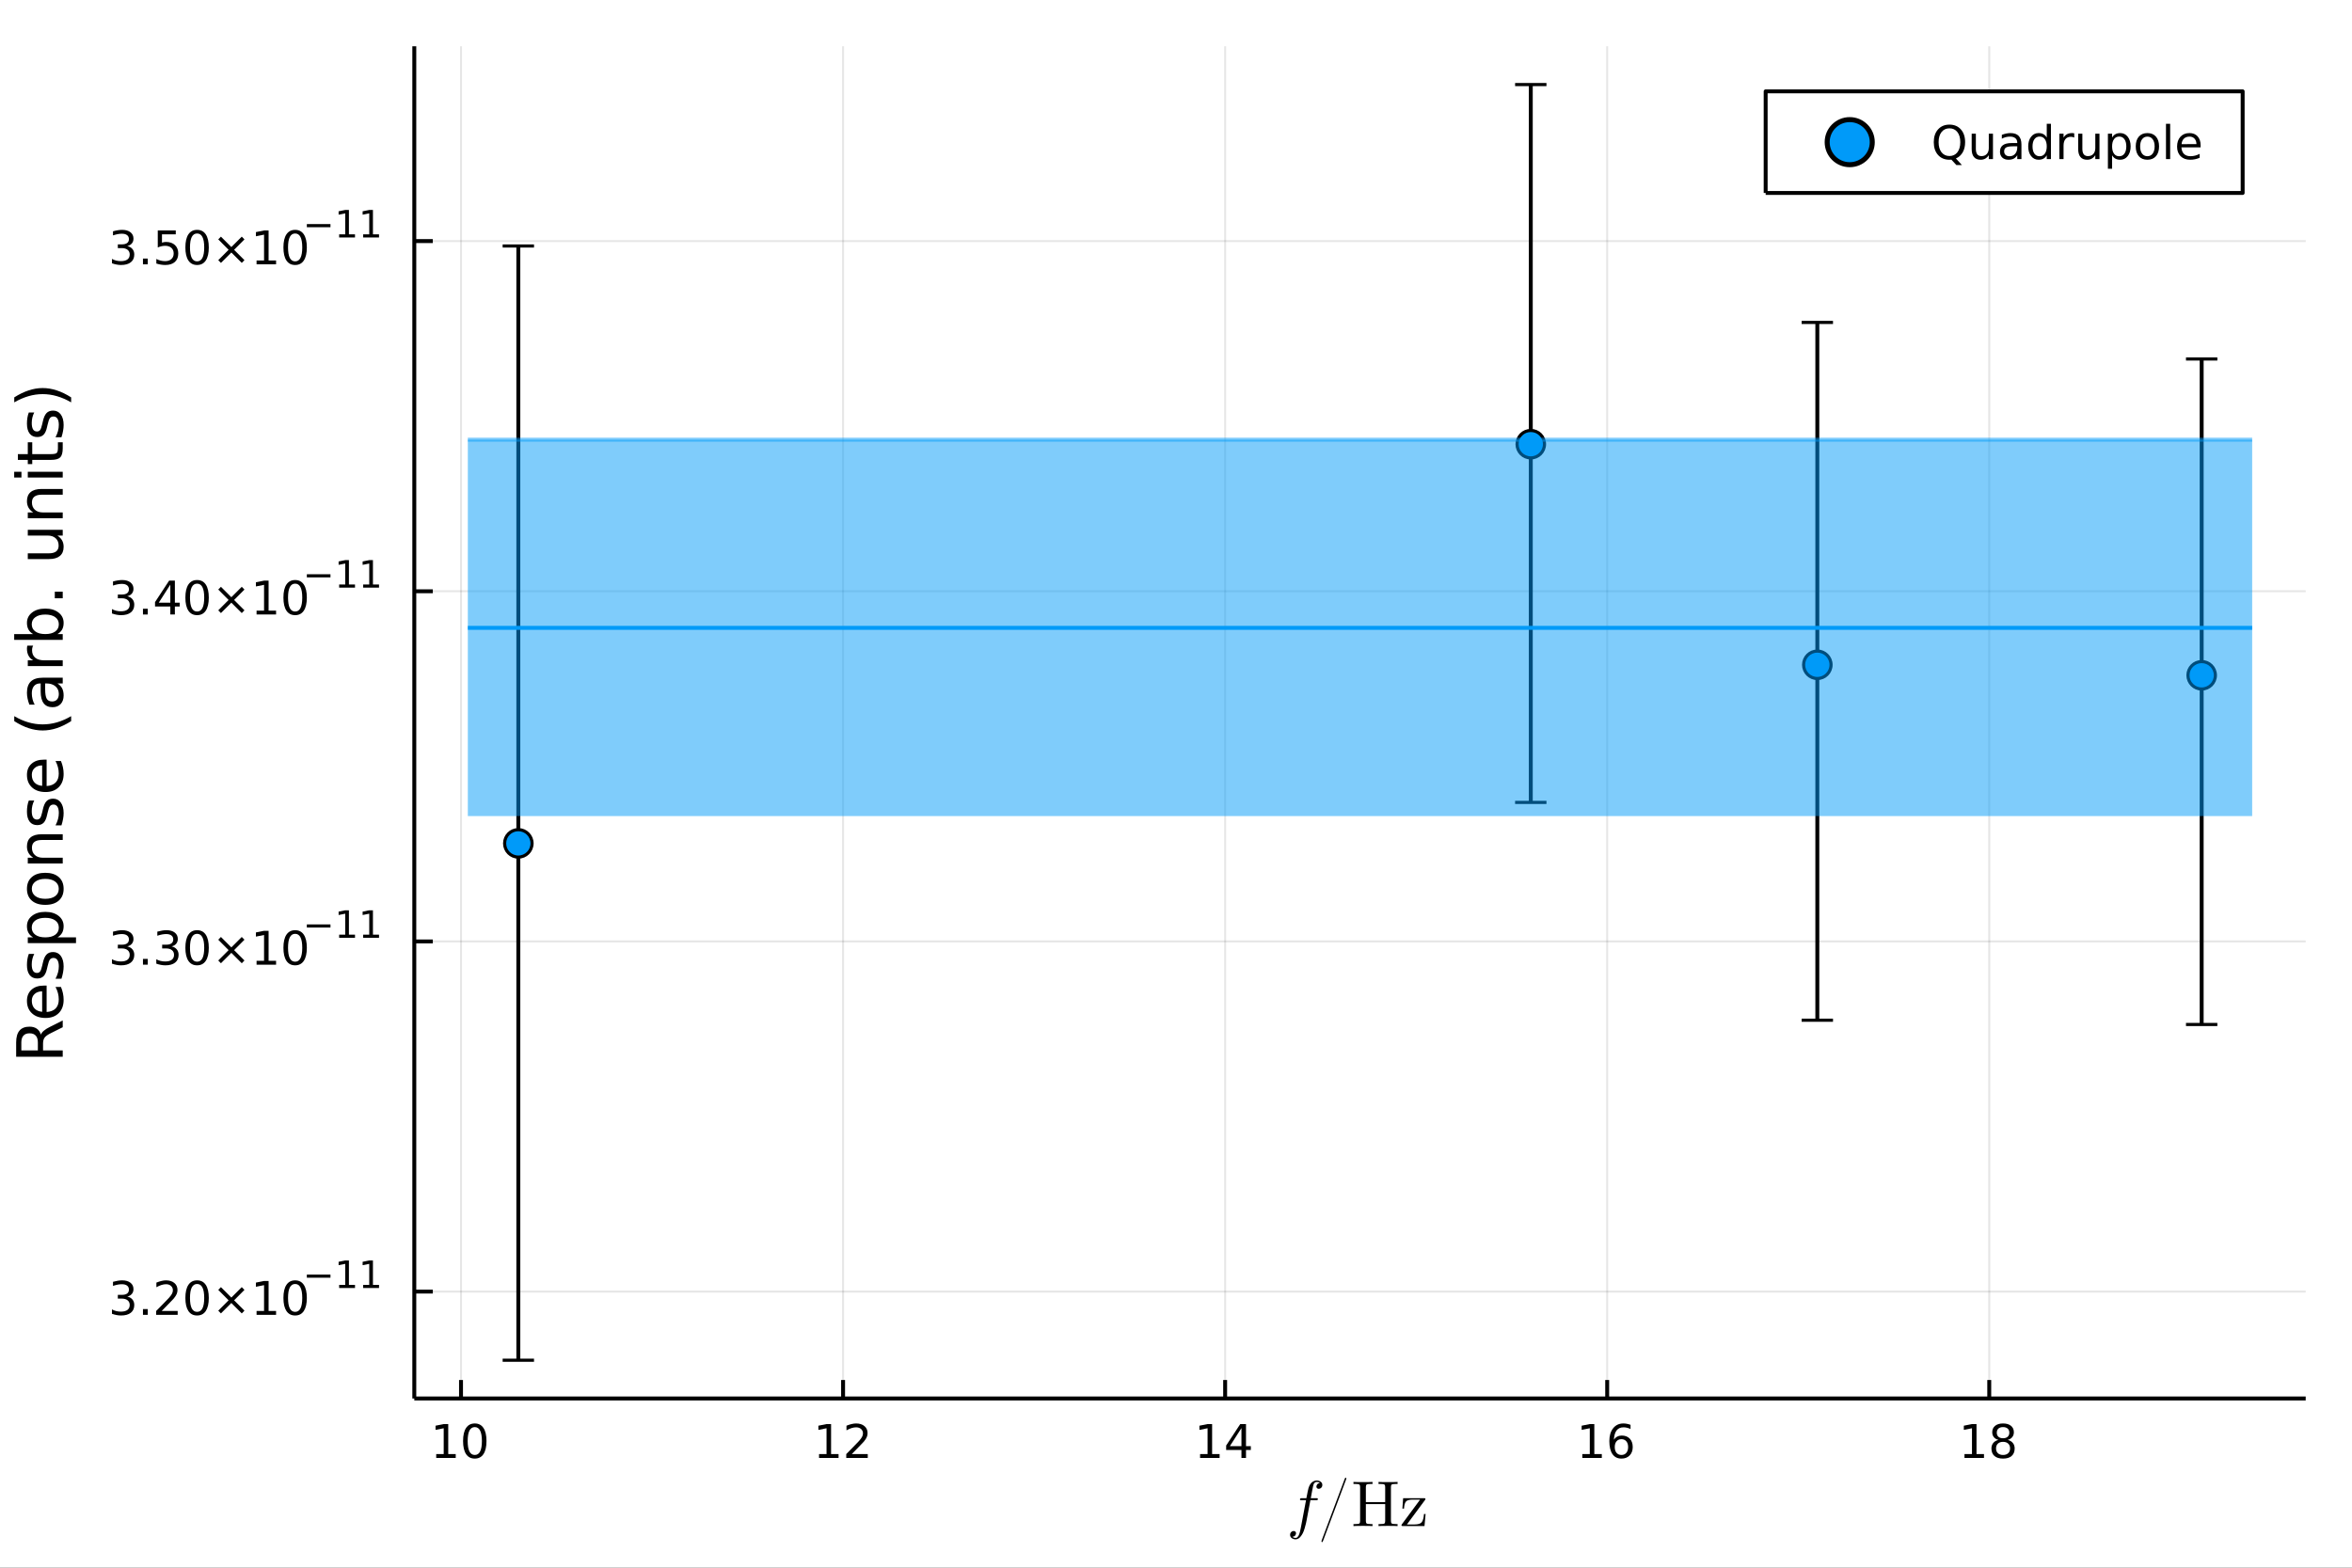 <?xml version="1.0" encoding="utf-8"?>
<svg xmlns="http://www.w3.org/2000/svg" xmlns:xlink="http://www.w3.org/1999/xlink" width="600" height="400" viewBox="0 0 2400 1600">
<rect x="0" y="0" width="2400" height="1600" fill="#333333" stroke="none"/>
<defs>
  <clipPath id="clip880">
    <rect x="0" y="0" width="2400" height="1600"/>
  </clipPath>
</defs>
<path clip-path="url(#clip880)" d="
M0 1600 L2400 1600 L2400 0 L0 0  Z
  " fill="#ffffff" fill-rule="evenodd" fill-opacity="1"/>
<defs>
  <clipPath id="clip881">
    <rect x="480" y="0" width="1681" height="1600"/>
  </clipPath>
</defs>
<defs>
  <clipPath id="clip882">
    <rect x="422" y="47" width="1931" height="1381"/>
  </clipPath>
</defs>
<path clip-path="url(#clip880)" d="
M422.753 1427.31 L2352.76 1427.31 L2352.76 47.244 L422.753 47.244  Z
  " fill="#ffffff" fill-rule="evenodd" fill-opacity="1"/>
<polyline clip-path="url(#clip882)" style="stroke:#000000; stroke-linecap:butt; stroke-linejoin:round; stroke-width:2; stroke-opacity:0.1; fill:none" points="
  470.428,1427.31 470.428,47.244 
  "/>
<polyline clip-path="url(#clip882)" style="stroke:#000000; stroke-linecap:butt; stroke-linejoin:round; stroke-width:2; stroke-opacity:0.1; fill:none" points="
  860.282,1427.31 860.282,47.244 
  "/>
<polyline clip-path="url(#clip882)" style="stroke:#000000; stroke-linecap:butt; stroke-linejoin:round; stroke-width:2; stroke-opacity:0.1; fill:none" points="
  1250.14,1427.31 1250.14,47.244 
  "/>
<polyline clip-path="url(#clip882)" style="stroke:#000000; stroke-linecap:butt; stroke-linejoin:round; stroke-width:2; stroke-opacity:0.1; fill:none" points="
  1639.99,1427.31 1639.99,47.244 
  "/>
<polyline clip-path="url(#clip882)" style="stroke:#000000; stroke-linecap:butt; stroke-linejoin:round; stroke-width:2; stroke-opacity:0.1; fill:none" points="
  2029.84,1427.31 2029.84,47.244 
  "/>
<polyline clip-path="url(#clip880)" style="stroke:#000000; stroke-linecap:butt; stroke-linejoin:round; stroke-width:4; stroke-opacity:1; fill:none" points="
  422.753,1427.31 2352.76,1427.31 
  "/>
<polyline clip-path="url(#clip880)" style="stroke:#000000; stroke-linecap:butt; stroke-linejoin:round; stroke-width:4; stroke-opacity:1; fill:none" points="
  470.428,1427.31 470.428,1408.42 
  "/>
<polyline clip-path="url(#clip880)" style="stroke:#000000; stroke-linecap:butt; stroke-linejoin:round; stroke-width:4; stroke-opacity:1; fill:none" points="
  860.282,1427.31 860.282,1408.42 
  "/>
<polyline clip-path="url(#clip880)" style="stroke:#000000; stroke-linecap:butt; stroke-linejoin:round; stroke-width:4; stroke-opacity:1; fill:none" points="
  1250.14,1427.31 1250.14,1408.42 
  "/>
<polyline clip-path="url(#clip880)" style="stroke:#000000; stroke-linecap:butt; stroke-linejoin:round; stroke-width:4; stroke-opacity:1; fill:none" points="
  1639.99,1427.31 1639.99,1408.42 
  "/>
<polyline clip-path="url(#clip880)" style="stroke:#000000; stroke-linecap:butt; stroke-linejoin:round; stroke-width:4; stroke-opacity:1; fill:none" points="
  2029.84,1427.31 2029.84,1408.42 
  "/>
<path clip-path="url(#clip880)" d="M445.116 1484.05 L452.755 1484.05 L452.755 1457.69 L444.445 1459.35 L444.445 1455.09 L452.709 1453.43 L457.385 1453.43 L457.385 1484.05 L465.023 1484.05 L465.023 1487.99 L445.116 1487.99 L445.116 1484.05 Z" fill="#000000" fill-rule="evenodd" fill-opacity="1" /><path clip-path="url(#clip880)" d="M484.468 1456.51 Q480.857 1456.51 479.028 1460.07 Q477.222 1463.61 477.222 1470.74 Q477.222 1477.85 479.028 1481.41 Q480.857 1484.95 484.468 1484.95 Q488.102 1484.95 489.908 1481.41 Q491.736 1477.85 491.736 1470.74 Q491.736 1463.61 489.908 1460.07 Q488.102 1456.51 484.468 1456.51 M484.468 1452.8 Q490.278 1452.8 493.333 1457.41 Q496.412 1461.99 496.412 1470.74 Q496.412 1479.47 493.333 1484.07 Q490.278 1488.66 484.468 1488.66 Q478.658 1488.66 475.579 1484.07 Q472.523 1479.47 472.523 1470.74 Q472.523 1461.99 475.579 1457.41 Q478.658 1452.8 484.468 1452.8 Z" fill="#000000" fill-rule="evenodd" fill-opacity="1" /><path clip-path="url(#clip880)" d="M835.768 1484.05 L843.407 1484.05 L843.407 1457.69 L835.097 1459.35 L835.097 1455.09 L843.361 1453.43 L848.037 1453.43 L848.037 1484.05 L855.676 1484.05 L855.676 1487.99 L835.768 1487.99 L835.768 1484.05 Z" fill="#000000" fill-rule="evenodd" fill-opacity="1" /><path clip-path="url(#clip880)" d="M869.148 1484.05 L885.467 1484.05 L885.467 1487.99 L863.523 1487.99 L863.523 1484.05 Q866.185 1481.3 870.768 1476.67 Q875.375 1472.01 876.555 1470.67 Q878.801 1468.15 879.68 1466.41 Q880.583 1464.65 880.583 1462.96 Q880.583 1460.21 878.639 1458.47 Q876.717 1456.74 873.615 1456.74 Q871.416 1456.74 868.963 1457.5 Q866.532 1458.26 863.754 1459.82 L863.754 1455.09 Q866.578 1453.96 869.032 1453.38 Q871.486 1452.8 873.523 1452.8 Q878.893 1452.8 882.088 1455.49 Q885.282 1458.17 885.282 1462.66 Q885.282 1464.79 884.472 1466.71 Q883.685 1468.61 881.578 1471.2 Q881 1471.88 877.898 1475.09 Q874.796 1478.29 869.148 1484.05 Z" fill="#000000" fill-rule="evenodd" fill-opacity="1" /><path clip-path="url(#clip880)" d="M1224.58 1484.05 L1232.22 1484.05 L1232.22 1457.69 L1223.91 1459.35 L1223.91 1455.09 L1232.17 1453.43 L1236.85 1453.43 L1236.85 1484.05 L1244.49 1484.05 L1244.49 1487.99 L1224.58 1487.99 L1224.58 1484.05 Z" fill="#000000" fill-rule="evenodd" fill-opacity="1" /><path clip-path="url(#clip880)" d="M1266.78 1457.5 L1254.97 1475.95 L1266.78 1475.95 L1266.78 1457.5 M1265.55 1453.43 L1271.43 1453.43 L1271.43 1475.95 L1276.36 1475.95 L1276.36 1479.84 L1271.43 1479.84 L1271.43 1487.99 L1266.78 1487.99 L1266.78 1479.84 L1251.18 1479.84 L1251.18 1475.32 L1265.55 1453.43 Z" fill="#000000" fill-rule="evenodd" fill-opacity="1" /><path clip-path="url(#clip880)" d="M1614.6 1484.05 L1622.24 1484.05 L1622.24 1457.69 L1613.93 1459.35 L1613.93 1455.09 L1622.19 1453.43 L1626.86 1453.43 L1626.86 1484.05 L1634.5 1484.05 L1634.5 1487.99 L1614.6 1487.99 L1614.6 1484.05 Z" fill="#000000" fill-rule="evenodd" fill-opacity="1" /><path clip-path="url(#clip880)" d="M1654.53 1468.84 Q1651.38 1468.84 1649.53 1471 Q1647.7 1473.15 1647.7 1476.9 Q1647.7 1480.63 1649.53 1482.8 Q1651.38 1484.95 1654.53 1484.95 Q1657.67 1484.95 1659.5 1482.8 Q1661.36 1480.63 1661.36 1476.9 Q1661.36 1473.15 1659.5 1471 Q1657.67 1468.84 1654.53 1468.84 M1663.81 1454.19 L1663.81 1458.45 Q1662.05 1457.62 1660.24 1457.18 Q1658.46 1456.74 1656.7 1456.74 Q1652.07 1456.74 1649.62 1459.86 Q1647.19 1462.99 1646.84 1469.31 Q1648.21 1467.29 1650.27 1466.23 Q1652.33 1465.14 1654.8 1465.14 Q1660.01 1465.14 1663.02 1468.31 Q1666.05 1471.46 1666.05 1476.9 Q1666.05 1482.22 1662.91 1485.44 Q1659.76 1488.66 1654.53 1488.66 Q1648.53 1488.66 1645.36 1484.07 Q1642.19 1479.47 1642.19 1470.74 Q1642.19 1462.55 1646.08 1457.69 Q1649.97 1452.8 1656.52 1452.8 Q1658.28 1452.8 1660.06 1453.15 Q1661.86 1453.5 1663.81 1454.19 Z" fill="#000000" fill-rule="evenodd" fill-opacity="1" /><path clip-path="url(#clip880)" d="M2004.58 1484.05 L2012.22 1484.05 L2012.22 1457.69 L2003.91 1459.35 L2003.91 1455.09 L2012.17 1453.43 L2016.85 1453.43 L2016.85 1484.05 L2024.48 1484.05 L2024.48 1487.99 L2004.58 1487.99 L2004.58 1484.05 Z" fill="#000000" fill-rule="evenodd" fill-opacity="1" /><path clip-path="url(#clip880)" d="M2043.93 1471.57 Q2040.6 1471.57 2038.67 1473.36 Q2036.78 1475.14 2036.78 1478.26 Q2036.78 1481.39 2038.67 1483.17 Q2040.6 1484.95 2043.93 1484.95 Q2047.26 1484.95 2049.18 1483.17 Q2051.11 1481.37 2051.11 1478.26 Q2051.11 1475.14 2049.18 1473.36 Q2047.29 1471.57 2043.93 1471.57 M2039.25 1469.58 Q2036.24 1468.84 2034.55 1466.78 Q2032.89 1464.72 2032.89 1461.76 Q2032.89 1457.62 2035.83 1455.21 Q2038.79 1452.8 2043.93 1452.8 Q2049.09 1452.8 2052.03 1455.21 Q2054.97 1457.62 2054.97 1461.76 Q2054.97 1464.72 2053.28 1466.78 Q2051.61 1468.84 2048.63 1469.58 Q2052.01 1470.37 2053.88 1472.66 Q2055.78 1474.95 2055.78 1478.26 Q2055.78 1483.29 2052.7 1485.97 Q2049.65 1488.66 2043.93 1488.66 Q2038.21 1488.66 2035.13 1485.97 Q2032.08 1483.29 2032.08 1478.26 Q2032.08 1474.95 2033.98 1472.66 Q2035.87 1470.37 2039.25 1469.58 M2037.54 1462.2 Q2037.54 1464.88 2039.21 1466.39 Q2040.9 1467.89 2043.93 1467.89 Q2046.94 1467.89 2048.63 1466.39 Q2050.34 1464.88 2050.34 1462.2 Q2050.34 1459.51 2048.63 1458.01 Q2046.94 1456.51 2043.93 1456.51 Q2040.9 1456.51 2039.21 1458.01 Q2037.54 1459.51 2037.54 1462.2 Z" fill="#000000" fill-rule="evenodd" fill-opacity="1" /><path clip-path="url(#clip880)" d="M1349.31 1515.56 Q1349.31 1517.33 1348.18 1518.42 Q1347.09 1519.52 1345.7 1519.52 Q1344.71 1519.52 1343.97 1518.91 Q1343.26 1518.29 1343.26 1517.23 Q1343.26 1516.14 1344.09 1514.98 Q1344.93 1513.82 1346.83 1513.66 Q1345.58 1512.47 1343.58 1512.47 Q1342.58 1512.47 1341.74 1513.11 Q1340.94 1513.72 1340.49 1514.72 Q1340 1515.75 1338.91 1521.58 Q1338.55 1523.48 1338.23 1525.32 Q1337.91 1527.15 1337.52 1529.08 L1343 1529.08 Q1343.71 1529.08 1344 1529.12 Q1344.29 1529.15 1344.51 1529.31 Q1344.77 1529.47 1344.77 1529.82 Q1344.77 1530.73 1344.35 1530.95 Q1343.97 1531.15 1342.81 1531.15 L1337.14 1531.15 L1333.18 1552.05 Q1333.08 1552.66 1332.66 1554.59 Q1332.27 1556.49 1331.34 1559.61 Q1330.41 1562.77 1329.47 1564.64 Q1328.96 1565.7 1328.28 1566.7 Q1327.64 1567.73 1326.7 1568.76 Q1325.77 1569.79 1324.55 1570.4 Q1323.32 1571.05 1322.03 1571.05 Q1319.84 1571.05 1318.14 1569.82 Q1316.43 1568.6 1316.43 1566.51 Q1316.43 1564.74 1317.52 1563.64 Q1318.65 1562.55 1320.04 1562.55 Q1321.03 1562.55 1321.74 1563.16 Q1322.48 1563.77 1322.48 1564.83 Q1322.48 1565.28 1322.32 1565.8 Q1322.16 1566.31 1321.81 1566.89 Q1321.45 1567.51 1320.68 1567.92 Q1319.91 1568.34 1318.84 1568.41 Q1320.1 1569.6 1322.03 1569.6 Q1322.65 1569.6 1323.19 1569.34 Q1323.74 1569.12 1324.19 1568.54 Q1324.67 1567.96 1325.03 1567.38 Q1325.38 1566.83 1325.74 1565.77 Q1326.09 1564.74 1326.32 1563.96 Q1326.54 1563.19 1326.83 1561.8 Q1327.15 1560.42 1327.31 1559.58 Q1327.48 1558.78 1327.77 1557.2 L1332.69 1531.15 L1328.35 1531.15 Q1327.57 1531.15 1327.25 1531.11 Q1326.96 1531.08 1326.74 1530.92 Q1326.51 1530.73 1326.51 1530.34 Q1326.51 1529.73 1326.77 1529.47 Q1327.06 1529.18 1327.38 1529.15 Q1327.7 1529.08 1328.47 1529.08 L1333.05 1529.08 Q1334.59 1520.94 1335.21 1518.75 Q1335.91 1516.43 1337.01 1514.82 Q1338.1 1513.17 1339.33 1512.4 Q1340.55 1511.63 1341.55 1511.34 Q1342.58 1511.02 1343.58 1511.02 Q1345.83 1511.02 1347.57 1512.24 Q1349.31 1513.43 1349.31 1515.56 Z" fill="#000000" fill-rule="evenodd" fill-opacity="1" /><path clip-path="url(#clip880)" d="M1348.42 1573.08 Q1348.42 1572.75 1348.68 1572.05 L1371.97 1509.82 Q1371.97 1509.76 1372.13 1509.41 Q1372.29 1509.05 1372.38 1508.83 Q1372.48 1508.57 1372.67 1508.38 Q1372.9 1508.18 1373.16 1508.18 Q1373.8 1508.18 1373.8 1508.99 Q1373.8 1509.05 1373.61 1509.82 L1350.26 1572.11 Q1349.87 1573.24 1349.62 1573.56 Q1349.39 1573.88 1349 1573.88 Q1348.42 1573.88 1348.42 1573.08 Z" fill="#000000" fill-rule="evenodd" fill-opacity="1" /><path clip-path="url(#clip880)" d="M1381.09 1557.52 L1381.09 1555.49 L1382.67 1555.49 Q1386.24 1555.49 1387.05 1554.91 Q1387.88 1554.3 1387.88 1552.37 L1387.88 1517.62 Q1387.88 1515.72 1387.05 1515.14 Q1386.21 1514.53 1382.67 1514.53 L1381.09 1514.53 L1381.09 1512.47 Q1383.41 1512.66 1390.85 1512.66 Q1398.22 1512.66 1400.54 1512.47 L1400.54 1514.53 L1398.96 1514.53 Q1395.39 1514.53 1394.55 1515.14 Q1393.74 1515.72 1393.74 1517.62 L1393.74 1533.05 L1413.45 1533.05 L1413.45 1517.62 Q1413.45 1515.72 1412.62 1515.14 Q1411.81 1514.53 1408.24 1514.53 L1406.66 1514.53 L1406.66 1512.47 Q1408.98 1512.66 1416.42 1512.66 Q1423.79 1512.66 1426.11 1512.47 L1426.11 1514.53 L1424.53 1514.53 Q1420.96 1514.53 1420.12 1515.14 Q1419.32 1515.72 1419.32 1517.62 L1419.32 1552.37 Q1419.32 1554.27 1420.15 1554.88 Q1420.99 1555.49 1424.53 1555.49 L1426.11 1555.49 L1426.11 1557.52 Q1423.79 1557.33 1416.35 1557.33 Q1408.98 1557.33 1406.66 1557.52 L1406.66 1555.49 L1408.24 1555.49 Q1411.81 1555.49 1412.62 1554.91 Q1413.45 1554.3 1413.45 1552.37 L1413.45 1535.11 L1393.74 1535.11 L1393.74 1552.37 Q1393.74 1554.27 1394.55 1554.88 Q1395.39 1555.49 1398.96 1555.49 L1400.54 1555.49 L1400.54 1557.52 Q1398.22 1557.33 1390.78 1557.33 Q1383.41 1557.33 1381.09 1557.52 Z" fill="#000000" fill-rule="evenodd" fill-opacity="1" /><path clip-path="url(#clip880)" d="M1430.08 1556.59 Q1430.08 1556.14 1430.7 1555.4 L1449.09 1530.53 L1441.58 1530.53 Q1436.36 1530.53 1434.66 1532.47 Q1432.98 1534.37 1432.66 1539.71 L1431.02 1539.71 L1431.76 1529.08 L1452.85 1529.08 Q1453.59 1529.08 1453.88 1529.12 Q1454.17 1529.15 1454.37 1529.37 Q1454.56 1529.57 1454.56 1529.95 Q1454.56 1530.34 1453.98 1531.08 L1435.62 1555.88 L1443.42 1555.88 Q1448.89 1555.88 1450.73 1553.59 Q1452.6 1551.31 1453.05 1545.19 L1454.69 1545.19 L1453.56 1557.52 L1431.82 1557.52 Q1430.76 1557.52 1430.41 1557.39 Q1430.08 1557.23 1430.08 1556.59 Z" fill="#000000" fill-rule="evenodd" fill-opacity="1" /><polyline clip-path="url(#clip882)" style="stroke:#000000; stroke-linecap:butt; stroke-linejoin:round; stroke-width:2; stroke-opacity:0.1; fill:none" points="
  422.753,1318.21 2352.76,1318.21 
  "/>
<polyline clip-path="url(#clip882)" style="stroke:#000000; stroke-linecap:butt; stroke-linejoin:round; stroke-width:2; stroke-opacity:0.1; fill:none" points="
  422.753,960.824 2352.76,960.824 
  "/>
<polyline clip-path="url(#clip882)" style="stroke:#000000; stroke-linecap:butt; stroke-linejoin:round; stroke-width:2; stroke-opacity:0.1; fill:none" points="
  422.753,603.439 2352.76,603.439 
  "/>
<polyline clip-path="url(#clip882)" style="stroke:#000000; stroke-linecap:butt; stroke-linejoin:round; stroke-width:2; stroke-opacity:0.1; fill:none" points="
  422.753,246.054 2352.76,246.054 
  "/>
<polyline clip-path="url(#clip880)" style="stroke:#000000; stroke-linecap:butt; stroke-linejoin:round; stroke-width:4; stroke-opacity:1; fill:none" points="
  422.753,1427.31 422.753,47.244 
  "/>
<polyline clip-path="url(#clip880)" style="stroke:#000000; stroke-linecap:butt; stroke-linejoin:round; stroke-width:4; stroke-opacity:1; fill:none" points="
  422.753,1318.21 441.651,1318.21 
  "/>
<polyline clip-path="url(#clip880)" style="stroke:#000000; stroke-linecap:butt; stroke-linejoin:round; stroke-width:4; stroke-opacity:1; fill:none" points="
  422.753,960.824 441.651,960.824 
  "/>
<polyline clip-path="url(#clip880)" style="stroke:#000000; stroke-linecap:butt; stroke-linejoin:round; stroke-width:4; stroke-opacity:1; fill:none" points="
  422.753,603.439 441.651,603.439 
  "/>
<polyline clip-path="url(#clip880)" style="stroke:#000000; stroke-linecap:butt; stroke-linejoin:round; stroke-width:4; stroke-opacity:1; fill:none" points="
  422.753,246.054 441.651,246.054 
  "/>
<path clip-path="url(#clip880)" d="M129.885 1323.3 Q133.242 1324.02 135.117 1326.29 Q137.015 1328.56 137.015 1331.89 Q137.015 1337.01 133.496 1339.81 Q129.978 1342.61 123.496 1342.61 Q121.32 1342.61 119.006 1342.17 Q116.714 1341.75 114.26 1340.89 L114.26 1336.38 Q116.205 1337.51 118.519 1338.09 Q120.834 1338.67 123.357 1338.67 Q127.755 1338.67 130.047 1336.94 Q132.362 1335.2 132.362 1331.89 Q132.362 1328.83 130.209 1327.12 Q128.08 1325.39 124.26 1325.39 L120.232 1325.39 L120.232 1321.54 L124.445 1321.54 Q127.894 1321.54 129.723 1320.18 Q131.552 1318.79 131.552 1316.2 Q131.552 1313.53 129.654 1312.12 Q127.779 1310.69 124.26 1310.69 Q122.339 1310.69 120.14 1311.1 Q117.941 1311.52 115.302 1312.4 L115.302 1308.23 Q117.964 1307.49 120.279 1307.12 Q122.617 1306.75 124.677 1306.75 Q130.001 1306.75 133.103 1309.18 Q136.204 1311.59 136.204 1315.71 Q136.204 1318.58 134.561 1320.57 Q132.917 1322.54 129.885 1323.3 Z" fill="#000000" fill-rule="evenodd" fill-opacity="1" /><path clip-path="url(#clip880)" d="M145.88 1336.06 L150.765 1336.06 L150.765 1341.94 L145.88 1341.94 L145.88 1336.06 Z" fill="#000000" fill-rule="evenodd" fill-opacity="1" /><path clip-path="url(#clip880)" d="M164.977 1338 L181.297 1338 L181.297 1341.94 L159.353 1341.94 L159.353 1338 Q162.015 1335.25 166.598 1330.62 Q171.204 1325.96 172.385 1324.62 Q174.63 1322.1 175.51 1320.36 Q176.413 1318.6 176.413 1316.91 Q176.413 1314.16 174.468 1312.42 Q172.547 1310.69 169.445 1310.69 Q167.246 1310.69 164.792 1311.45 Q162.362 1312.21 159.584 1313.76 L159.584 1309.04 Q162.408 1307.91 164.862 1307.33 Q167.315 1306.75 169.352 1306.75 Q174.723 1306.75 177.917 1309.44 Q181.112 1312.12 181.112 1316.61 Q181.112 1318.74 180.301 1320.66 Q179.514 1322.56 177.408 1325.15 Q176.829 1325.82 173.727 1329.04 Q170.626 1332.24 164.977 1338 Z" fill="#000000" fill-rule="evenodd" fill-opacity="1" /><path clip-path="url(#clip880)" d="M201.112 1310.45 Q197.5 1310.45 195.672 1314.02 Q193.866 1317.56 193.866 1324.69 Q193.866 1331.8 195.672 1335.36 Q197.5 1338.9 201.112 1338.9 Q204.746 1338.9 206.551 1335.36 Q208.38 1331.8 208.38 1324.69 Q208.38 1317.56 206.551 1314.02 Q204.746 1310.45 201.112 1310.45 M201.112 1306.75 Q206.922 1306.75 209.977 1311.36 Q213.056 1315.94 213.056 1324.69 Q213.056 1333.42 209.977 1338.02 Q206.922 1342.61 201.112 1342.61 Q195.301 1342.61 192.223 1338.02 Q189.167 1333.42 189.167 1324.69 Q189.167 1315.94 192.223 1311.36 Q195.301 1306.75 201.112 1306.75 Z" fill="#000000" fill-rule="evenodd" fill-opacity="1" /><path clip-path="url(#clip880)" d="M249.445 1316.47 L238.866 1327.1 L249.445 1337.68 L246.69 1340.48 L236.065 1329.85 L225.44 1340.48 L222.709 1337.68 L233.264 1327.1 L222.709 1316.47 L225.44 1313.67 L236.065 1324.3 L246.69 1313.67 L249.445 1316.47 Z" fill="#000000" fill-rule="evenodd" fill-opacity="1" /><path clip-path="url(#clip880)" d="M261.806 1338 L269.445 1338 L269.445 1311.64 L261.134 1313.3 L261.134 1309.04 L269.398 1307.38 L274.074 1307.38 L274.074 1338 L281.713 1338 L281.713 1341.94 L261.806 1341.94 L261.806 1338 Z" fill="#000000" fill-rule="evenodd" fill-opacity="1" /><path clip-path="url(#clip880)" d="M301.157 1310.45 Q297.546 1310.45 295.718 1314.02 Q293.912 1317.56 293.912 1324.69 Q293.912 1331.8 295.718 1335.36 Q297.546 1338.9 301.157 1338.9 Q304.792 1338.9 306.597 1335.36 Q308.426 1331.8 308.426 1324.69 Q308.426 1317.56 306.597 1314.02 Q304.792 1310.45 301.157 1310.45 M301.157 1306.75 Q306.967 1306.75 310.023 1311.36 Q313.102 1315.94 313.102 1324.69 Q313.102 1333.42 310.023 1338.02 Q306.967 1342.61 301.157 1342.61 Q295.347 1342.61 292.268 1338.02 Q289.213 1333.42 289.213 1324.69 Q289.213 1315.94 292.268 1311.36 Q295.347 1306.75 301.157 1306.75 Z" fill="#000000" fill-rule="evenodd" fill-opacity="1" /><path clip-path="url(#clip880)" d="M313.102 1300.85 L337.213 1300.85 L337.213 1304.05 L313.102 1304.05 L313.102 1300.85 Z" fill="#000000" fill-rule="evenodd" fill-opacity="1" /><path clip-path="url(#clip880)" d="M346.072 1311.33 L352.278 1311.33 L352.278 1289.91 L345.526 1291.26 L345.526 1287.8 L352.241 1286.45 L356.04 1286.45 L356.04 1311.33 L362.246 1311.33 L362.246 1314.53 L346.072 1314.53 L346.072 1311.33 Z" fill="#000000" fill-rule="evenodd" fill-opacity="1" /><path clip-path="url(#clip880)" d="M370.578 1311.33 L376.785 1311.33 L376.785 1289.91 L370.033 1291.26 L370.033 1287.8 L376.747 1286.45 L380.546 1286.45 L380.546 1311.33 L386.753 1311.33 L386.753 1314.53 L370.578 1314.53 L370.578 1311.33 Z" fill="#000000" fill-rule="evenodd" fill-opacity="1" /><path clip-path="url(#clip880)" d="M129.885 965.917 Q133.242 966.635 135.117 968.903 Q137.015 971.172 137.015 974.505 Q137.015 979.621 133.496 982.421 Q129.978 985.222 123.496 985.222 Q121.32 985.222 119.006 984.783 Q116.714 984.366 114.26 983.509 L114.26 978.996 Q116.205 980.13 118.519 980.709 Q120.834 981.287 123.357 981.287 Q127.755 981.287 130.047 979.551 Q132.362 977.815 132.362 974.505 Q132.362 971.449 130.209 969.736 Q128.08 968 124.26 968 L120.232 968 L120.232 964.158 L124.445 964.158 Q127.894 964.158 129.723 962.792 Q131.552 961.403 131.552 958.811 Q131.552 956.148 129.654 954.736 Q127.779 953.301 124.26 953.301 Q122.339 953.301 120.14 953.718 Q117.941 954.135 115.302 955.014 L115.302 950.848 Q117.964 950.107 120.279 949.736 Q122.617 949.366 124.677 949.366 Q130.001 949.366 133.103 951.797 Q136.204 954.204 136.204 958.324 Q136.204 961.195 134.561 963.185 Q132.917 965.153 129.885 965.917 Z" fill="#000000" fill-rule="evenodd" fill-opacity="1" /><path clip-path="url(#clip880)" d="M145.88 978.672 L150.765 978.672 L150.765 984.551 L145.88 984.551 L145.88 978.672 Z" fill="#000000" fill-rule="evenodd" fill-opacity="1" /><path clip-path="url(#clip880)" d="M175.116 965.917 Q178.473 966.635 180.348 968.903 Q182.246 971.172 182.246 974.505 Q182.246 979.621 178.727 982.421 Q175.209 985.222 168.727 985.222 Q166.552 985.222 164.237 984.783 Q161.945 984.366 159.491 983.509 L159.491 978.996 Q161.436 980.13 163.751 980.709 Q166.065 981.287 168.589 981.287 Q172.987 981.287 175.278 979.551 Q177.593 977.815 177.593 974.505 Q177.593 971.449 175.44 969.736 Q173.311 968 169.491 968 L165.464 968 L165.464 964.158 L169.677 964.158 Q173.126 964.158 174.954 962.792 Q176.783 961.403 176.783 958.811 Q176.783 956.148 174.885 954.736 Q173.01 953.301 169.491 953.301 Q167.57 953.301 165.371 953.718 Q163.172 954.135 160.533 955.014 L160.533 950.848 Q163.195 950.107 165.51 949.736 Q167.848 949.366 169.908 949.366 Q175.232 949.366 178.334 951.797 Q181.436 954.204 181.436 958.324 Q181.436 961.195 179.792 963.185 Q178.149 965.153 175.116 965.917 Z" fill="#000000" fill-rule="evenodd" fill-opacity="1" /><path clip-path="url(#clip880)" d="M201.112 953.07 Q197.5 953.07 195.672 956.635 Q193.866 960.176 193.866 967.306 Q193.866 974.412 195.672 977.977 Q197.5 981.519 201.112 981.519 Q204.746 981.519 206.551 977.977 Q208.38 974.412 208.38 967.306 Q208.38 960.176 206.551 956.635 Q204.746 953.07 201.112 953.07 M201.112 949.366 Q206.922 949.366 209.977 953.973 Q213.056 958.556 213.056 967.306 Q213.056 976.033 209.977 980.639 Q206.922 985.222 201.112 985.222 Q195.301 985.222 192.223 980.639 Q189.167 976.033 189.167 967.306 Q189.167 958.556 192.223 953.973 Q195.301 949.366 201.112 949.366 Z" fill="#000000" fill-rule="evenodd" fill-opacity="1" /><path clip-path="url(#clip880)" d="M249.445 959.088 L238.866 969.713 L249.445 980.292 L246.69 983.093 L236.065 972.468 L225.44 983.093 L222.709 980.292 L233.264 969.713 L222.709 959.088 L225.44 956.287 L236.065 966.912 L246.69 956.287 L249.445 959.088 Z" fill="#000000" fill-rule="evenodd" fill-opacity="1" /><path clip-path="url(#clip880)" d="M261.806 980.616 L269.445 980.616 L269.445 954.25 L261.134 955.917 L261.134 951.658 L269.398 949.991 L274.074 949.991 L274.074 980.616 L281.713 980.616 L281.713 984.551 L261.806 984.551 L261.806 980.616 Z" fill="#000000" fill-rule="evenodd" fill-opacity="1" /><path clip-path="url(#clip880)" d="M301.157 953.07 Q297.546 953.07 295.718 956.635 Q293.912 960.176 293.912 967.306 Q293.912 974.412 295.718 977.977 Q297.546 981.519 301.157 981.519 Q304.792 981.519 306.597 977.977 Q308.426 974.412 308.426 967.306 Q308.426 960.176 306.597 956.635 Q304.792 953.07 301.157 953.07 M301.157 949.366 Q306.967 949.366 310.023 953.973 Q313.102 958.556 313.102 967.306 Q313.102 976.033 310.023 980.639 Q306.967 985.222 301.157 985.222 Q295.347 985.222 292.268 980.639 Q289.213 976.033 289.213 967.306 Q289.213 958.556 292.268 953.973 Q295.347 949.366 301.157 949.366 Z" fill="#000000" fill-rule="evenodd" fill-opacity="1" /><path clip-path="url(#clip880)" d="M313.102 943.467 L337.213 943.467 L337.213 946.665 L313.102 946.665 L313.102 943.467 Z" fill="#000000" fill-rule="evenodd" fill-opacity="1" /><path clip-path="url(#clip880)" d="M346.072 953.943 L352.278 953.943 L352.278 932.521 L345.526 933.875 L345.526 930.415 L352.241 929.061 L356.04 929.061 L356.04 953.943 L362.246 953.943 L362.246 957.141 L346.072 957.141 L346.072 953.943 Z" fill="#000000" fill-rule="evenodd" fill-opacity="1" /><path clip-path="url(#clip880)" d="M370.578 953.943 L376.785 953.943 L376.785 932.521 L370.033 933.875 L370.033 930.415 L376.747 929.061 L380.546 929.061 L380.546 953.943 L386.753 953.943 L386.753 957.141 L370.578 957.141 L370.578 953.943 Z" fill="#000000" fill-rule="evenodd" fill-opacity="1" /><path clip-path="url(#clip880)" d="M129.885 608.532 Q133.242 609.25 135.117 611.518 Q137.015 613.787 137.015 617.12 Q137.015 622.236 133.496 625.037 Q129.978 627.838 123.496 627.838 Q121.32 627.838 119.006 627.398 Q116.714 626.981 114.26 626.125 L114.26 621.611 Q116.205 622.745 118.519 623.324 Q120.834 623.902 123.357 623.902 Q127.755 623.902 130.047 622.166 Q132.362 620.43 132.362 617.12 Q132.362 614.064 130.209 612.351 Q128.08 610.615 124.26 610.615 L120.232 610.615 L120.232 606.773 L124.445 606.773 Q127.894 606.773 129.723 605.407 Q131.552 604.018 131.552 601.426 Q131.552 598.764 129.654 597.352 Q127.779 595.916 124.26 595.916 Q122.339 595.916 120.14 596.333 Q117.941 596.75 115.302 597.629 L115.302 593.463 Q117.964 592.722 120.279 592.352 Q122.617 591.981 124.677 591.981 Q130.001 591.981 133.103 594.412 Q136.204 596.819 136.204 600.94 Q136.204 603.81 134.561 605.801 Q132.917 607.768 129.885 608.532 Z" fill="#000000" fill-rule="evenodd" fill-opacity="1" /><path clip-path="url(#clip880)" d="M145.88 621.287 L150.765 621.287 L150.765 627.166 L145.88 627.166 L145.88 621.287 Z" fill="#000000" fill-rule="evenodd" fill-opacity="1" /><path clip-path="url(#clip880)" d="M173.797 596.68 L161.991 615.129 L173.797 615.129 L173.797 596.68 M172.57 592.606 L178.45 592.606 L178.45 615.129 L183.38 615.129 L183.38 619.018 L178.45 619.018 L178.45 627.166 L173.797 627.166 L173.797 619.018 L158.195 619.018 L158.195 614.504 L172.57 592.606 Z" fill="#000000" fill-rule="evenodd" fill-opacity="1" /><path clip-path="url(#clip880)" d="M201.112 595.685 Q197.5 595.685 195.672 599.25 Q193.866 602.791 193.866 609.921 Q193.866 617.027 195.672 620.592 Q197.5 624.134 201.112 624.134 Q204.746 624.134 206.551 620.592 Q208.38 617.027 208.38 609.921 Q208.38 602.791 206.551 599.25 Q204.746 595.685 201.112 595.685 M201.112 591.981 Q206.922 591.981 209.977 596.588 Q213.056 601.171 213.056 609.921 Q213.056 618.648 209.977 623.254 Q206.922 627.838 201.112 627.838 Q195.301 627.838 192.223 623.254 Q189.167 618.648 189.167 609.921 Q189.167 601.171 192.223 596.588 Q195.301 591.981 201.112 591.981 Z" fill="#000000" fill-rule="evenodd" fill-opacity="1" /><path clip-path="url(#clip880)" d="M249.445 601.703 L238.866 612.328 L249.445 622.907 L246.69 625.708 L236.065 615.083 L225.44 625.708 L222.709 622.907 L233.264 612.328 L222.709 601.703 L225.44 598.902 L236.065 609.527 L246.69 598.902 L249.445 601.703 Z" fill="#000000" fill-rule="evenodd" fill-opacity="1" /><path clip-path="url(#clip880)" d="M261.806 623.231 L269.445 623.231 L269.445 596.865 L261.134 598.532 L261.134 594.273 L269.398 592.606 L274.074 592.606 L274.074 623.231 L281.713 623.231 L281.713 627.166 L261.806 627.166 L261.806 623.231 Z" fill="#000000" fill-rule="evenodd" fill-opacity="1" /><path clip-path="url(#clip880)" d="M301.157 595.685 Q297.546 595.685 295.718 599.25 Q293.912 602.791 293.912 609.921 Q293.912 617.027 295.718 620.592 Q297.546 624.134 301.157 624.134 Q304.792 624.134 306.597 620.592 Q308.426 617.027 308.426 609.921 Q308.426 602.791 306.597 599.25 Q304.792 595.685 301.157 595.685 M301.157 591.981 Q306.967 591.981 310.023 596.588 Q313.102 601.171 313.102 609.921 Q313.102 618.648 310.023 623.254 Q306.967 627.838 301.157 627.838 Q295.347 627.838 292.268 623.254 Q289.213 618.648 289.213 609.921 Q289.213 601.171 292.268 596.588 Q295.347 591.981 301.157 591.981 Z" fill="#000000" fill-rule="evenodd" fill-opacity="1" /><path clip-path="url(#clip880)" d="M313.102 586.083 L337.213 586.083 L337.213 589.28 L313.102 589.28 L313.102 586.083 Z" fill="#000000" fill-rule="evenodd" fill-opacity="1" /><path clip-path="url(#clip880)" d="M346.072 596.558 L352.278 596.558 L352.278 575.136 L345.526 576.491 L345.526 573.03 L352.241 571.676 L356.04 571.676 L356.04 596.558 L362.246 596.558 L362.246 599.756 L346.072 599.756 L346.072 596.558 Z" fill="#000000" fill-rule="evenodd" fill-opacity="1" /><path clip-path="url(#clip880)" d="M370.578 596.558 L376.785 596.558 L376.785 575.136 L370.033 576.491 L370.033 573.03 L376.747 571.676 L380.546 571.676 L380.546 596.558 L386.753 596.558 L386.753 599.756 L370.578 599.756 L370.578 596.558 Z" fill="#000000" fill-rule="evenodd" fill-opacity="1" /><path clip-path="url(#clip880)" d="M129.885 251.147 Q133.242 251.865 135.117 254.133 Q137.015 256.402 137.015 259.735 Q137.015 264.851 133.496 267.652 Q129.978 270.453 123.496 270.453 Q121.32 270.453 119.006 270.013 Q116.714 269.596 114.26 268.74 L114.26 264.226 Q116.205 265.36 118.519 265.939 Q120.834 266.517 123.357 266.517 Q127.755 266.517 130.047 264.781 Q132.362 263.045 132.362 259.735 Q132.362 256.68 130.209 254.967 Q128.08 253.23 124.26 253.23 L120.232 253.23 L120.232 249.388 L124.445 249.388 Q127.894 249.388 129.723 248.022 Q131.552 246.633 131.552 244.041 Q131.552 241.379 129.654 239.967 Q127.779 238.532 124.26 238.532 Q122.339 238.532 120.14 238.948 Q117.941 239.365 115.302 240.244 L115.302 236.078 Q117.964 235.337 120.279 234.967 Q122.617 234.596 124.677 234.596 Q130.001 234.596 133.103 237.027 Q136.204 239.434 136.204 243.555 Q136.204 246.425 134.561 248.416 Q132.917 250.383 129.885 251.147 Z" fill="#000000" fill-rule="evenodd" fill-opacity="1" /><path clip-path="url(#clip880)" d="M145.88 263.902 L150.765 263.902 L150.765 269.781 L145.88 269.781 L145.88 263.902 Z" fill="#000000" fill-rule="evenodd" fill-opacity="1" /><path clip-path="url(#clip880)" d="M160.996 235.221 L179.352 235.221 L179.352 239.156 L165.278 239.156 L165.278 247.629 Q166.297 247.281 167.315 247.119 Q168.334 246.934 169.352 246.934 Q175.139 246.934 178.519 250.106 Q181.899 253.277 181.899 258.693 Q181.899 264.272 178.426 267.374 Q174.954 270.453 168.635 270.453 Q166.459 270.453 164.19 270.082 Q161.945 269.712 159.538 268.971 L159.538 264.272 Q161.621 265.406 163.843 265.962 Q166.065 266.517 168.542 266.517 Q172.547 266.517 174.885 264.411 Q177.223 262.305 177.223 258.693 Q177.223 255.082 174.885 252.976 Q172.547 250.869 168.542 250.869 Q166.667 250.869 164.792 251.286 Q162.94 251.703 160.996 252.582 L160.996 235.221 Z" fill="#000000" fill-rule="evenodd" fill-opacity="1" /><path clip-path="url(#clip880)" d="M201.112 238.3 Q197.5 238.3 195.672 241.865 Q193.866 245.406 193.866 252.536 Q193.866 259.642 195.672 263.207 Q197.5 266.749 201.112 266.749 Q204.746 266.749 206.551 263.207 Q208.38 259.642 208.38 252.536 Q208.38 245.406 206.551 241.865 Q204.746 238.3 201.112 238.3 M201.112 234.596 Q206.922 234.596 209.977 239.203 Q213.056 243.786 213.056 252.536 Q213.056 261.263 209.977 265.869 Q206.922 270.453 201.112 270.453 Q195.301 270.453 192.223 265.869 Q189.167 261.263 189.167 252.536 Q189.167 243.786 192.223 239.203 Q195.301 234.596 201.112 234.596 Z" fill="#000000" fill-rule="evenodd" fill-opacity="1" /><path clip-path="url(#clip880)" d="M249.445 244.319 L238.866 254.943 L249.445 265.522 L246.69 268.323 L236.065 257.698 L225.44 268.323 L222.709 265.522 L233.264 254.943 L222.709 244.319 L225.44 241.518 L236.065 252.143 L246.69 241.518 L249.445 244.319 Z" fill="#000000" fill-rule="evenodd" fill-opacity="1" /><path clip-path="url(#clip880)" d="M261.806 265.846 L269.445 265.846 L269.445 239.481 L261.134 241.147 L261.134 236.888 L269.398 235.221 L274.074 235.221 L274.074 265.846 L281.713 265.846 L281.713 269.781 L261.806 269.781 L261.806 265.846 Z" fill="#000000" fill-rule="evenodd" fill-opacity="1" /><path clip-path="url(#clip880)" d="M301.157 238.3 Q297.546 238.3 295.718 241.865 Q293.912 245.406 293.912 252.536 Q293.912 259.642 295.718 263.207 Q297.546 266.749 301.157 266.749 Q304.792 266.749 306.597 263.207 Q308.426 259.642 308.426 252.536 Q308.426 245.406 306.597 241.865 Q304.792 238.3 301.157 238.3 M301.157 234.596 Q306.967 234.596 310.023 239.203 Q313.102 243.786 313.102 252.536 Q313.102 261.263 310.023 265.869 Q306.967 270.453 301.157 270.453 Q295.347 270.453 292.268 265.869 Q289.213 261.263 289.213 252.536 Q289.213 243.786 292.268 239.203 Q295.347 234.596 301.157 234.596 Z" fill="#000000" fill-rule="evenodd" fill-opacity="1" /><path clip-path="url(#clip880)" d="M313.102 228.698 L337.213 228.698 L337.213 231.895 L313.102 231.895 L313.102 228.698 Z" fill="#000000" fill-rule="evenodd" fill-opacity="1" /><path clip-path="url(#clip880)" d="M346.072 239.174 L352.278 239.174 L352.278 217.752 L345.526 219.106 L345.526 215.645 L352.241 214.291 L356.04 214.291 L356.04 239.174 L362.246 239.174 L362.246 242.371 L346.072 242.371 L346.072 239.174 Z" fill="#000000" fill-rule="evenodd" fill-opacity="1" /><path clip-path="url(#clip880)" d="M370.578 239.174 L376.785 239.174 L376.785 217.752 L370.033 219.106 L370.033 215.645 L376.747 214.291 L380.546 214.291 L380.546 239.174 L386.753 239.174 L386.753 242.371 L370.578 242.371 L370.578 239.174 Z" fill="#000000" fill-rule="evenodd" fill-opacity="1" /><path clip-path="url(#clip880)" d="M41.724 1055.98 Q42.424 1053.91 44.716 1051.97 Q47.008 1049.99 51.018 1048.02 L64.004 1041.5 L64.004 1048.4 L51.814 1054.48 Q47.039 1056.84 45.48 1059.07 Q43.92 1061.26 43.92 1065.08 L43.92 1072.08 L64.004 1072.08 L64.004 1078.51 L16.484 1078.51 L16.484 1064 Q16.484 1055.85 19.89 1051.84 Q23.296 1047.83 30.17 1047.83 Q34.658 1047.83 37.618 1049.93 Q40.578 1052 41.724 1055.98 M21.768 1072.08 L38.637 1072.08 L38.637 1064 Q38.637 1059.35 36.504 1057 Q34.34 1054.61 30.17 1054.61 Q26.001 1054.61 23.9 1057 Q21.768 1059.35 21.768 1064 L21.768 1072.08 Z" fill="#000000" fill-rule="evenodd" fill-opacity="1" /><path clip-path="url(#clip880)" d="M44.716 1005.91 L47.581 1005.91 L47.581 1032.84 Q53.628 1032.46 56.811 1029.21 Q59.962 1025.93 59.962 1020.11 Q59.962 1016.73 59.134 1013.58 Q58.307 1010.4 56.652 1007.28 L62.19 1007.28 Q63.527 1010.43 64.227 1013.74 Q64.927 1017.05 64.927 1020.46 Q64.927 1028.99 59.962 1033.98 Q54.997 1038.95 46.53 1038.95 Q37.777 1038.95 32.653 1034.24 Q27.497 1029.5 27.497 1021.48 Q27.497 1014.28 32.144 1010.11 Q36.759 1005.91 44.716 1005.91 M42.997 1011.77 Q38.191 1011.83 35.327 1014.47 Q32.462 1017.08 32.462 1021.41 Q32.462 1026.31 35.231 1029.27 Q38 1032.2 43.029 1032.65 L42.997 1011.77 Z" fill="#000000" fill-rule="evenodd" fill-opacity="1" /><path clip-path="url(#clip880)" d="M29.407 973.574 L34.945 973.574 Q33.672 976.057 33.035 978.731 Q32.398 981.404 32.398 984.269 Q32.398 988.629 33.735 990.825 Q35.072 992.99 37.746 992.99 Q39.783 992.99 40.96 991.43 Q42.106 989.87 43.157 985.16 L43.602 983.155 Q44.939 976.916 47.39 974.306 Q49.809 971.665 54.169 971.665 Q59.134 971.665 62.031 975.611 Q64.927 979.526 64.927 986.401 Q64.927 989.266 64.354 992.385 Q63.813 995.472 62.699 998.91 L56.652 998.91 Q58.339 995.663 59.198 992.512 Q60.026 989.361 60.026 986.274 Q60.026 982.136 58.625 979.908 Q57.193 977.68 54.615 977.68 Q52.228 977.68 50.955 979.303 Q49.681 980.895 48.504 986.338 L48.026 988.375 Q46.88 993.817 44.525 996.236 Q42.138 998.655 38 998.655 Q32.971 998.655 30.234 995.09 Q27.497 991.526 27.497 984.969 Q27.497 981.722 27.974 978.858 Q28.452 975.993 29.407 973.574 Z" fill="#000000" fill-rule="evenodd" fill-opacity="1" /><path clip-path="url(#clip880)" d="M58.657 956.673 L77.563 956.673 L77.563 962.562 L28.356 962.562 L28.356 956.673 L33.767 956.673 Q30.584 954.827 29.056 952.026 Q27.497 949.194 27.497 945.279 Q27.497 938.786 32.653 934.743 Q37.809 930.669 46.212 930.669 Q54.615 930.669 59.771 934.743 Q64.927 938.786 64.927 945.279 Q64.927 949.194 63.399 952.026 Q61.84 954.827 58.657 956.673 M46.212 936.749 Q39.751 936.749 36.09 939.422 Q32.398 942.064 32.398 946.711 Q32.398 951.358 36.09 954.032 Q39.751 956.673 46.212 956.673 Q52.673 956.673 56.365 954.032 Q60.026 951.358 60.026 946.711 Q60.026 942.064 56.365 939.422 Q52.673 936.749 46.212 936.749 Z" fill="#000000" fill-rule="evenodd" fill-opacity="1" /><path clip-path="url(#clip880)" d="M32.462 907.148 Q32.462 911.859 36.154 914.596 Q39.815 917.333 46.212 917.333 Q52.609 917.333 56.302 914.628 Q59.962 911.891 59.962 907.148 Q59.962 902.469 56.27 899.732 Q52.578 896.995 46.212 896.995 Q39.878 896.995 36.186 899.732 Q32.462 902.469 32.462 907.148 M27.497 907.148 Q27.497 899.509 32.462 895.149 Q37.427 890.788 46.212 890.788 Q54.965 890.788 59.962 895.149 Q64.927 899.509 64.927 907.148 Q64.927 914.819 59.962 919.179 Q54.965 923.508 46.212 923.508 Q37.427 923.508 32.462 919.179 Q27.497 914.819 27.497 907.148 Z" fill="#000000" fill-rule="evenodd" fill-opacity="1" /><path clip-path="url(#clip880)" d="M42.488 851.448 L64.004 851.448 L64.004 857.305 L42.679 857.305 Q37.618 857.305 35.104 859.278 Q32.589 861.251 32.589 865.198 Q32.589 869.941 35.613 872.678 Q38.637 875.415 43.857 875.415 L64.004 875.415 L64.004 881.303 L28.356 881.303 L28.356 875.415 L33.894 875.415 Q30.68 873.314 29.088 870.482 Q27.497 867.617 27.497 863.893 Q27.497 857.75 31.316 854.599 Q35.104 851.448 42.488 851.448 Z" fill="#000000" fill-rule="evenodd" fill-opacity="1" /><path clip-path="url(#clip880)" d="M29.407 817.042 L34.945 817.042 Q33.672 819.524 33.035 822.198 Q32.398 824.871 32.398 827.736 Q32.398 832.096 33.735 834.293 Q35.072 836.457 37.746 836.457 Q39.783 836.457 40.96 834.897 Q42.106 833.338 43.157 828.627 L43.602 826.622 Q44.939 820.384 47.39 817.774 Q49.809 815.132 54.169 815.132 Q59.134 815.132 62.031 819.079 Q64.927 822.993 64.927 829.868 Q64.927 832.733 64.354 835.852 Q63.813 838.94 62.699 842.377 L56.652 842.377 Q58.339 839.131 59.198 835.98 Q60.026 832.829 60.026 829.741 Q60.026 825.603 58.625 823.375 Q57.193 821.147 54.615 821.147 Q52.228 821.147 50.955 822.771 Q49.681 824.362 48.504 829.805 L48.026 831.842 Q46.88 837.285 44.525 839.703 Q42.138 842.122 38 842.122 Q32.971 842.122 30.234 838.558 Q27.497 834.993 27.497 828.436 Q27.497 825.19 27.974 822.325 Q28.452 819.461 29.407 817.042 Z" fill="#000000" fill-rule="evenodd" fill-opacity="1" /><path clip-path="url(#clip880)" d="M44.716 775.314 L47.581 775.314 L47.581 802.241 Q53.628 801.859 56.811 798.613 Q59.962 795.335 59.962 789.51 Q59.962 786.136 59.134 782.985 Q58.307 779.802 56.652 776.683 L62.19 776.683 Q63.527 779.834 64.227 783.144 Q64.927 786.454 64.927 789.86 Q64.927 798.39 59.962 803.387 Q54.997 808.352 46.53 808.352 Q37.777 808.352 32.653 803.642 Q27.497 798.899 27.497 790.879 Q27.497 783.685 32.144 779.516 Q36.759 775.314 44.716 775.314 M42.997 781.171 Q38.191 781.234 35.327 783.876 Q32.462 786.486 32.462 790.815 Q32.462 795.716 35.231 798.677 Q38 801.605 43.029 802.05 L42.997 781.171 Z" fill="#000000" fill-rule="evenodd" fill-opacity="1" /><path clip-path="url(#clip880)" d="M14.543 730.914 Q21.863 735.179 29.025 737.247 Q36.186 739.316 43.538 739.316 Q50.891 739.316 58.116 737.247 Q65.309 735.147 72.598 730.914 L72.598 736.006 Q65.118 740.78 57.893 743.168 Q50.668 745.523 43.538 745.523 Q36.441 745.523 29.247 743.168 Q22.054 740.812 14.543 736.006 L14.543 730.914 Z" fill="#000000" fill-rule="evenodd" fill-opacity="1" /><path clip-path="url(#clip880)" d="M46.085 703.35 Q46.085 710.448 47.708 713.185 Q49.331 715.922 53.246 715.922 Q56.365 715.922 58.211 713.885 Q60.026 711.816 60.026 708.283 Q60.026 703.414 56.588 700.485 Q53.119 697.525 47.39 697.525 L46.085 697.525 L46.085 703.35 M43.666 691.669 L64.004 691.669 L64.004 697.525 L58.593 697.525 Q61.84 699.531 63.399 702.523 Q64.927 705.514 64.927 709.843 Q64.927 715.318 61.872 718.564 Q58.784 721.779 53.628 721.779 Q47.612 721.779 44.557 717.768 Q41.501 713.726 41.501 705.737 L41.501 697.525 L40.928 697.525 Q36.886 697.525 34.69 700.199 Q32.462 702.841 32.462 707.647 Q32.462 710.702 33.194 713.599 Q33.926 716.495 35.39 719.169 L29.98 719.169 Q28.738 715.954 28.133 712.93 Q27.497 709.907 27.497 707.042 Q27.497 699.308 31.507 695.488 Q35.518 691.669 43.666 691.669 Z" fill="#000000" fill-rule="evenodd" fill-opacity="1" /><path clip-path="url(#clip880)" d="M33.831 658.949 Q33.258 659.936 33.003 661.114 Q32.717 662.259 32.717 663.66 Q32.717 668.625 35.963 671.299 Q39.178 673.94 45.225 673.94 L64.004 673.94 L64.004 679.829 L28.356 679.829 L28.356 673.94 L33.894 673.94 Q30.648 672.094 29.088 669.134 Q27.497 666.174 27.497 661.941 Q27.497 661.336 27.592 660.604 Q27.656 659.872 27.815 658.981 L33.831 658.949 Z" fill="#000000" fill-rule="evenodd" fill-opacity="1" /><path clip-path="url(#clip880)" d="M46.212 627.216 Q39.751 627.216 36.09 629.89 Q32.398 632.532 32.398 637.179 Q32.398 641.825 36.09 644.499 Q39.751 647.141 46.212 647.141 Q52.673 647.141 56.365 644.499 Q60.026 641.825 60.026 637.179 Q60.026 632.532 56.365 629.89 Q52.673 627.216 46.212 627.216 M33.767 647.141 Q30.584 645.295 29.056 642.494 Q27.497 639.661 27.497 635.746 Q27.497 629.253 32.653 625.211 Q37.809 621.137 46.212 621.137 Q54.615 621.137 59.771 625.211 Q64.927 629.253 64.927 635.746 Q64.927 639.661 63.399 642.494 Q61.84 645.295 58.657 647.141 L64.004 647.141 L64.004 653.029 L14.479 653.029 L14.479 647.141 L33.767 647.141 Z" fill="#000000" fill-rule="evenodd" fill-opacity="1" /><path clip-path="url(#clip880)" d="M55.92 610.602 L55.92 603.886 L64.004 603.886 L64.004 610.602 L55.92 610.602 Z" fill="#000000" fill-rule="evenodd" fill-opacity="1" /><path clip-path="url(#clip880)" d="M49.936 570.593 L28.356 570.593 L28.356 564.737 L49.713 564.737 Q54.774 564.737 57.32 562.763 Q59.835 560.79 59.835 556.843 Q59.835 552.101 56.811 549.364 Q53.787 546.595 48.567 546.595 L28.356 546.595 L28.356 540.738 L64.004 540.738 L64.004 546.595 L58.53 546.595 Q61.776 548.727 63.368 551.56 Q64.927 554.361 64.927 558.085 Q64.927 564.228 61.108 567.41 Q57.288 570.593 49.936 570.593 M27.497 555.857 L27.497 555.857 Z" fill="#000000" fill-rule="evenodd" fill-opacity="1" /><path clip-path="url(#clip880)" d="M42.488 499.043 L64.004 499.043 L64.004 504.899 L42.679 504.899 Q37.618 504.899 35.104 506.873 Q32.589 508.846 32.589 512.793 Q32.589 517.535 35.613 520.272 Q38.637 523.01 43.857 523.01 L64.004 523.01 L64.004 528.898 L28.356 528.898 L28.356 523.01 L33.894 523.01 Q30.68 520.909 29.088 518.076 Q27.497 515.212 27.497 511.488 Q27.497 505.345 31.316 502.194 Q35.104 499.043 42.488 499.043 Z" fill="#000000" fill-rule="evenodd" fill-opacity="1" /><path clip-path="url(#clip880)" d="M28.356 487.362 L28.356 481.505 L64.004 481.505 L64.004 487.362 L28.356 487.362 M14.479 487.362 L14.479 481.505 L21.895 481.505 L21.895 487.362 L14.479 487.362 Z" fill="#000000" fill-rule="evenodd" fill-opacity="1" /><path clip-path="url(#clip880)" d="M18.235 463.458 L28.356 463.458 L28.356 451.395 L32.908 451.395 L32.908 463.458 L52.259 463.458 Q56.62 463.458 57.861 462.281 Q59.103 461.071 59.103 457.411 L59.103 451.395 L64.004 451.395 L64.004 457.411 Q64.004 464.19 61.49 466.769 Q58.943 469.347 52.259 469.347 L32.908 469.347 L32.908 473.644 L28.356 473.644 L28.356 469.347 L18.235 469.347 L18.235 463.458 Z" fill="#000000" fill-rule="evenodd" fill-opacity="1" /><path clip-path="url(#clip880)" d="M29.407 420.967 L34.945 420.967 Q33.672 423.45 33.035 426.124 Q32.398 428.797 32.398 431.662 Q32.398 436.022 33.735 438.218 Q35.072 440.383 37.746 440.383 Q39.783 440.383 40.96 438.823 Q42.106 437.264 43.157 432.553 L43.602 430.548 Q44.939 424.309 47.39 421.699 Q49.809 419.058 54.169 419.058 Q59.134 419.058 62.031 423.004 Q64.927 426.919 64.927 433.794 Q64.927 436.659 64.354 439.778 Q63.813 442.865 62.699 446.303 L56.652 446.303 Q58.339 443.056 59.198 439.905 Q60.026 436.754 60.026 433.667 Q60.026 429.529 58.625 427.301 Q57.193 425.073 54.615 425.073 Q52.228 425.073 50.955 426.696 Q49.681 428.288 48.504 433.731 L48.026 435.768 Q46.88 441.21 44.525 443.629 Q42.138 446.048 38 446.048 Q32.971 446.048 30.234 442.483 Q27.497 438.919 27.497 432.362 Q27.497 429.115 27.974 426.251 Q28.452 423.386 29.407 420.967 Z" fill="#000000" fill-rule="evenodd" fill-opacity="1" /><path clip-path="url(#clip880)" d="M14.543 410.655 L14.543 405.562 Q22.054 400.788 29.247 398.433 Q36.441 396.046 43.538 396.046 Q50.668 396.046 57.893 398.433 Q65.118 400.788 72.598 405.562 L72.598 410.655 Q65.309 406.422 58.116 404.353 Q50.891 402.252 43.538 402.252 Q36.186 402.252 29.025 404.353 Q21.863 406.422 14.543 410.655 Z" fill="#000000" fill-rule="evenodd" fill-opacity="1" /><polyline clip-path="url(#clip882)" style="stroke:#000000; stroke-linecap:butt; stroke-linejoin:round; stroke-width:4; stroke-opacity:1; fill:none" points="
  528.907,1388.26 528.907,251.057 
  "/>
<polyline clip-path="url(#clip882)" style="stroke:#000000; stroke-linecap:butt; stroke-linejoin:round; stroke-width:4; stroke-opacity:1; fill:none" points="
  1562.02,818.942 1562.02,86.303 
  "/>
<polyline clip-path="url(#clip882)" style="stroke:#000000; stroke-linecap:butt; stroke-linejoin:round; stroke-width:4; stroke-opacity:1; fill:none" points="
  1854.41,1041.24 1854.41,329.074 
  "/>
<polyline clip-path="url(#clip882)" style="stroke:#000000; stroke-linecap:butt; stroke-linejoin:round; stroke-width:4; stroke-opacity:1; fill:none" points="
  2246.6,1045.6 2246.6,366.385 
  "/>
<line clip-path="url(#clip882)" x1="544.907" y1="1388.26" x2="512.907" y2="1388.26" style="stroke:#000000; stroke-width:3.2; stroke-opacity:1"/>
<line clip-path="url(#clip882)" x1="544.907" y1="251.057" x2="512.907" y2="251.057" style="stroke:#000000; stroke-width:3.2; stroke-opacity:1"/>
<line clip-path="url(#clip882)" x1="1578.02" y1="818.942" x2="1546.02" y2="818.942" style="stroke:#000000; stroke-width:3.2; stroke-opacity:1"/>
<line clip-path="url(#clip882)" x1="1578.02" y1="86.303" x2="1546.02" y2="86.303" style="stroke:#000000; stroke-width:3.2; stroke-opacity:1"/>
<line clip-path="url(#clip882)" x1="1870.41" y1="1041.24" x2="1838.41" y2="1041.24" style="stroke:#000000; stroke-width:3.2; stroke-opacity:1"/>
<line clip-path="url(#clip882)" x1="1870.41" y1="329.074" x2="1838.41" y2="329.074" style="stroke:#000000; stroke-width:3.2; stroke-opacity:1"/>
<line clip-path="url(#clip882)" x1="2262.6" y1="1045.6" x2="2230.6" y2="1045.6" style="stroke:#000000; stroke-width:3.2; stroke-opacity:1"/>
<line clip-path="url(#clip882)" x1="2262.6" y1="366.385" x2="2230.6" y2="366.385" style="stroke:#000000; stroke-width:3.2; stroke-opacity:1"/>
<circle clip-path="url(#clip882)" cx="528.907" cy="860.756" r="14" fill="#009af9" fill-rule="evenodd" fill-opacity="1" stroke="#000000" stroke-opacity="1" stroke-width="3.2"/>
<circle clip-path="url(#clip882)" cx="1562.02" cy="453.337" r="14" fill="#009af9" fill-rule="evenodd" fill-opacity="1" stroke="#000000" stroke-opacity="1" stroke-width="3.2"/>
<circle clip-path="url(#clip882)" cx="1854.41" cy="678.489" r="14" fill="#009af9" fill-rule="evenodd" fill-opacity="1" stroke="#000000" stroke-opacity="1" stroke-width="3.2"/>
<circle clip-path="url(#clip882)" cx="2246.6" cy="689.211" r="14" fill="#009af9" fill-rule="evenodd" fill-opacity="1" stroke="#000000" stroke-opacity="1" stroke-width="3.2"/>
<polyline clip-path="url(#clip882)" style="stroke:#009af9; stroke-linecap:butt; stroke-linejoin:round; stroke-width:4; stroke-opacity:1; fill:none" points="
  477.376,640.813 2298.13,640.813 
  "/>
<path clip-path="url(#clip882)" d="
M477.376 448.727 L2298.13 448.727 L2298.13 832.898 L477.376 832.898  Z
  " fill="#009af9" fill-rule="evenodd" fill-opacity="0.5"/>
<polyline clip-path="url(#clip882)" style="stroke:#009af9; stroke-linecap:butt; stroke-linejoin:round; stroke-width:4; stroke-opacity:0.5; fill:none" points="
  477.376,448.727 2298.13,448.727 
  "/>
<path clip-path="url(#clip880)" d="
M1801.69 196.926 L2288.42 196.926 L2288.42 93.246 L1801.69 93.246  Z
  " fill="#ffffff" fill-rule="evenodd" fill-opacity="1"/>
<polyline clip-path="url(#clip880)" style="stroke:#000000; stroke-linecap:butt; stroke-linejoin:round; stroke-width:4; stroke-opacity:1; fill:none" points="
  1801.69,196.926 2288.42,196.926 2288.42,93.246 1801.69,93.246 1801.69,196.926 
  "/>
<circle clip-path="url(#clip880)" cx="1887.47" cy="145.086" r="23" fill="#009af9" fill-rule="evenodd" fill-opacity="1" stroke="#000000" stroke-opacity="1" stroke-width="5.12"/>
<path clip-path="url(#clip880)" d="M1989.26 130.978 Q1984.17 130.978 1981.16 134.774 Q1978.17 138.57 1978.17 145.121 Q1978.17 151.649 1981.16 155.445 Q1984.17 159.241 1989.26 159.241 Q1994.35 159.241 1997.32 155.445 Q2000.3 151.649 2000.3 145.121 Q2000.3 138.57 1997.32 134.774 Q1994.35 130.978 1989.26 130.978 M1995.81 161.741 L2001.97 168.478 L1996.32 168.478 L1991.21 162.945 Q1990.44 162.991 1990.03 163.015 Q1989.63 163.038 1989.26 163.038 Q1981.97 163.038 1977.6 158.177 Q1973.24 153.292 1973.24 145.121 Q1973.24 136.927 1977.6 132.066 Q1981.97 127.181 1989.26 127.181 Q1996.53 127.181 2000.88 132.066 Q2005.23 136.927 2005.23 145.121 Q2005.23 151.14 2002.8 155.422 Q2000.4 159.704 1995.81 161.741 Z" fill="#000000" fill-rule="evenodd" fill-opacity="1" /><path clip-path="url(#clip880)" d="M2011.92 152.135 L2011.92 136.441 L2016.18 136.441 L2016.18 151.973 Q2016.18 155.654 2017.62 157.505 Q2019.05 159.334 2021.92 159.334 Q2025.37 159.334 2027.36 157.135 Q2029.38 154.936 2029.38 151.14 L2029.38 136.441 L2033.64 136.441 L2033.64 162.366 L2029.38 162.366 L2029.38 158.385 Q2027.83 160.746 2025.77 161.903 Q2023.73 163.038 2021.02 163.038 Q2016.55 163.038 2014.24 160.26 Q2011.92 157.482 2011.92 152.135 M2022.64 135.816 L2022.64 135.816 Z" fill="#000000" fill-rule="evenodd" fill-opacity="1" /><path clip-path="url(#clip880)" d="M2054.19 149.334 Q2049.03 149.334 2047.04 150.515 Q2045.05 151.695 2045.05 154.542 Q2045.05 156.811 2046.53 158.153 Q2048.03 159.473 2050.6 159.473 Q2054.15 159.473 2056.28 156.973 Q2058.43 154.45 2058.43 150.283 L2058.43 149.334 L2054.19 149.334 M2062.69 147.575 L2062.69 162.366 L2058.43 162.366 L2058.43 158.431 Q2056.97 160.792 2054.79 161.927 Q2052.62 163.038 2049.47 163.038 Q2045.49 163.038 2043.13 160.816 Q2040.79 158.57 2040.79 154.82 Q2040.79 150.445 2043.71 148.223 Q2046.65 146.001 2052.46 146.001 L2058.43 146.001 L2058.43 145.584 Q2058.43 142.644 2056.48 141.047 Q2054.56 139.427 2051.07 139.427 Q2048.84 139.427 2046.74 139.959 Q2044.63 140.492 2042.69 141.556 L2042.69 137.621 Q2045.03 136.718 2047.22 136.279 Q2049.42 135.816 2051.51 135.816 Q2057.13 135.816 2059.91 138.732 Q2062.69 141.649 2062.69 147.575 Z" fill="#000000" fill-rule="evenodd" fill-opacity="1" /><path clip-path="url(#clip880)" d="M2088.52 140.376 L2088.52 126.348 L2092.78 126.348 L2092.78 162.366 L2088.52 162.366 L2088.52 158.478 Q2087.18 160.792 2085.12 161.927 Q2083.08 163.038 2080.21 163.038 Q2075.51 163.038 2072.55 159.288 Q2069.61 155.538 2069.61 149.427 Q2069.61 143.316 2072.55 139.566 Q2075.51 135.816 2080.21 135.816 Q2083.08 135.816 2085.12 136.95 Q2087.18 138.061 2088.52 140.376 M2074.01 149.427 Q2074.01 154.126 2075.93 156.811 Q2077.87 159.473 2081.25 159.473 Q2084.63 159.473 2086.58 156.811 Q2088.52 154.126 2088.52 149.427 Q2088.52 144.728 2086.58 142.066 Q2084.63 139.38 2081.25 139.38 Q2077.87 139.38 2075.93 142.066 Q2074.01 144.728 2074.01 149.427 Z" fill="#000000" fill-rule="evenodd" fill-opacity="1" /><path clip-path="url(#clip880)" d="M2116.58 140.422 Q2115.86 140.005 2115 139.82 Q2114.17 139.612 2113.15 139.612 Q2109.54 139.612 2107.59 141.973 Q2105.67 144.311 2105.67 148.709 L2105.67 162.366 L2101.39 162.366 L2101.39 136.441 L2105.67 136.441 L2105.67 140.468 Q2107.02 138.107 2109.17 136.973 Q2111.32 135.816 2114.4 135.816 Q2114.84 135.816 2115.37 135.885 Q2115.9 135.931 2116.55 136.047 L2116.58 140.422 Z" fill="#000000" fill-rule="evenodd" fill-opacity="1" /><path clip-path="url(#clip880)" d="M2120.6 152.135 L2120.6 136.441 L2124.86 136.441 L2124.86 151.973 Q2124.86 155.654 2126.3 157.505 Q2127.73 159.334 2130.6 159.334 Q2134.05 159.334 2136.04 157.135 Q2138.06 154.936 2138.06 151.14 L2138.06 136.441 L2142.32 136.441 L2142.32 162.366 L2138.06 162.366 L2138.06 158.385 Q2136.51 160.746 2134.45 161.903 Q2132.41 163.038 2129.7 163.038 Q2125.23 163.038 2122.92 160.26 Q2120.6 157.482 2120.6 152.135 M2131.32 135.816 L2131.32 135.816 Z" fill="#000000" fill-rule="evenodd" fill-opacity="1" /><path clip-path="url(#clip880)" d="M2155.21 158.478 L2155.21 172.227 L2150.93 172.227 L2150.93 136.441 L2155.21 136.441 L2155.21 140.376 Q2156.55 138.061 2158.59 136.95 Q2160.65 135.816 2163.5 135.816 Q2168.22 135.816 2171.16 139.566 Q2174.12 143.316 2174.12 149.427 Q2174.12 155.538 2171.16 159.288 Q2168.22 163.038 2163.5 163.038 Q2160.65 163.038 2158.59 161.927 Q2156.55 160.792 2155.21 158.478 M2169.7 149.427 Q2169.7 144.728 2167.76 142.066 Q2165.83 139.38 2162.46 139.38 Q2159.08 139.38 2157.13 142.066 Q2155.21 144.728 2155.21 149.427 Q2155.21 154.126 2157.13 156.811 Q2159.08 159.473 2162.46 159.473 Q2165.83 159.473 2167.76 156.811 Q2169.7 154.126 2169.7 149.427 Z" fill="#000000" fill-rule="evenodd" fill-opacity="1" /><path clip-path="url(#clip880)" d="M2191.23 139.427 Q2187.8 139.427 2185.81 142.112 Q2183.82 144.774 2183.82 149.427 Q2183.82 154.079 2185.79 156.765 Q2187.78 159.427 2191.23 159.427 Q2194.63 159.427 2196.62 156.741 Q2198.61 154.056 2198.61 149.427 Q2198.61 144.82 2196.62 142.135 Q2194.63 139.427 2191.23 139.427 M2191.23 135.816 Q2196.78 135.816 2199.96 139.427 Q2203.13 143.038 2203.13 149.427 Q2203.13 155.792 2199.96 159.427 Q2196.78 163.038 2191.23 163.038 Q2185.65 163.038 2182.48 159.427 Q2179.33 155.792 2179.33 149.427 Q2179.33 143.038 2182.48 139.427 Q2185.65 135.816 2191.23 135.816 Z" fill="#000000" fill-rule="evenodd" fill-opacity="1" /><path clip-path="url(#clip880)" d="M2210.19 126.348 L2214.45 126.348 L2214.45 162.366 L2210.19 162.366 L2210.19 126.348 Z" fill="#000000" fill-rule="evenodd" fill-opacity="1" /><path clip-path="url(#clip880)" d="M2245.53 148.339 L2245.53 150.422 L2225.95 150.422 Q2226.23 154.82 2228.59 157.135 Q2230.97 159.427 2235.21 159.427 Q2237.66 159.427 2239.95 158.825 Q2242.27 158.223 2244.54 157.019 L2244.54 161.047 Q2242.25 162.019 2239.84 162.528 Q2237.43 163.038 2234.95 163.038 Q2228.75 163.038 2225.12 159.427 Q2221.51 155.816 2221.51 149.658 Q2221.51 143.292 2224.93 139.566 Q2228.38 135.816 2234.21 135.816 Q2239.45 135.816 2242.48 139.195 Q2245.53 142.552 2245.53 148.339 M2241.27 147.089 Q2241.23 143.593 2239.31 141.51 Q2237.41 139.427 2234.26 139.427 Q2230.7 139.427 2228.54 141.441 Q2226.41 143.455 2226.09 147.112 L2241.27 147.089 Z" fill="#000000" fill-rule="evenodd" fill-opacity="1" /></svg>
